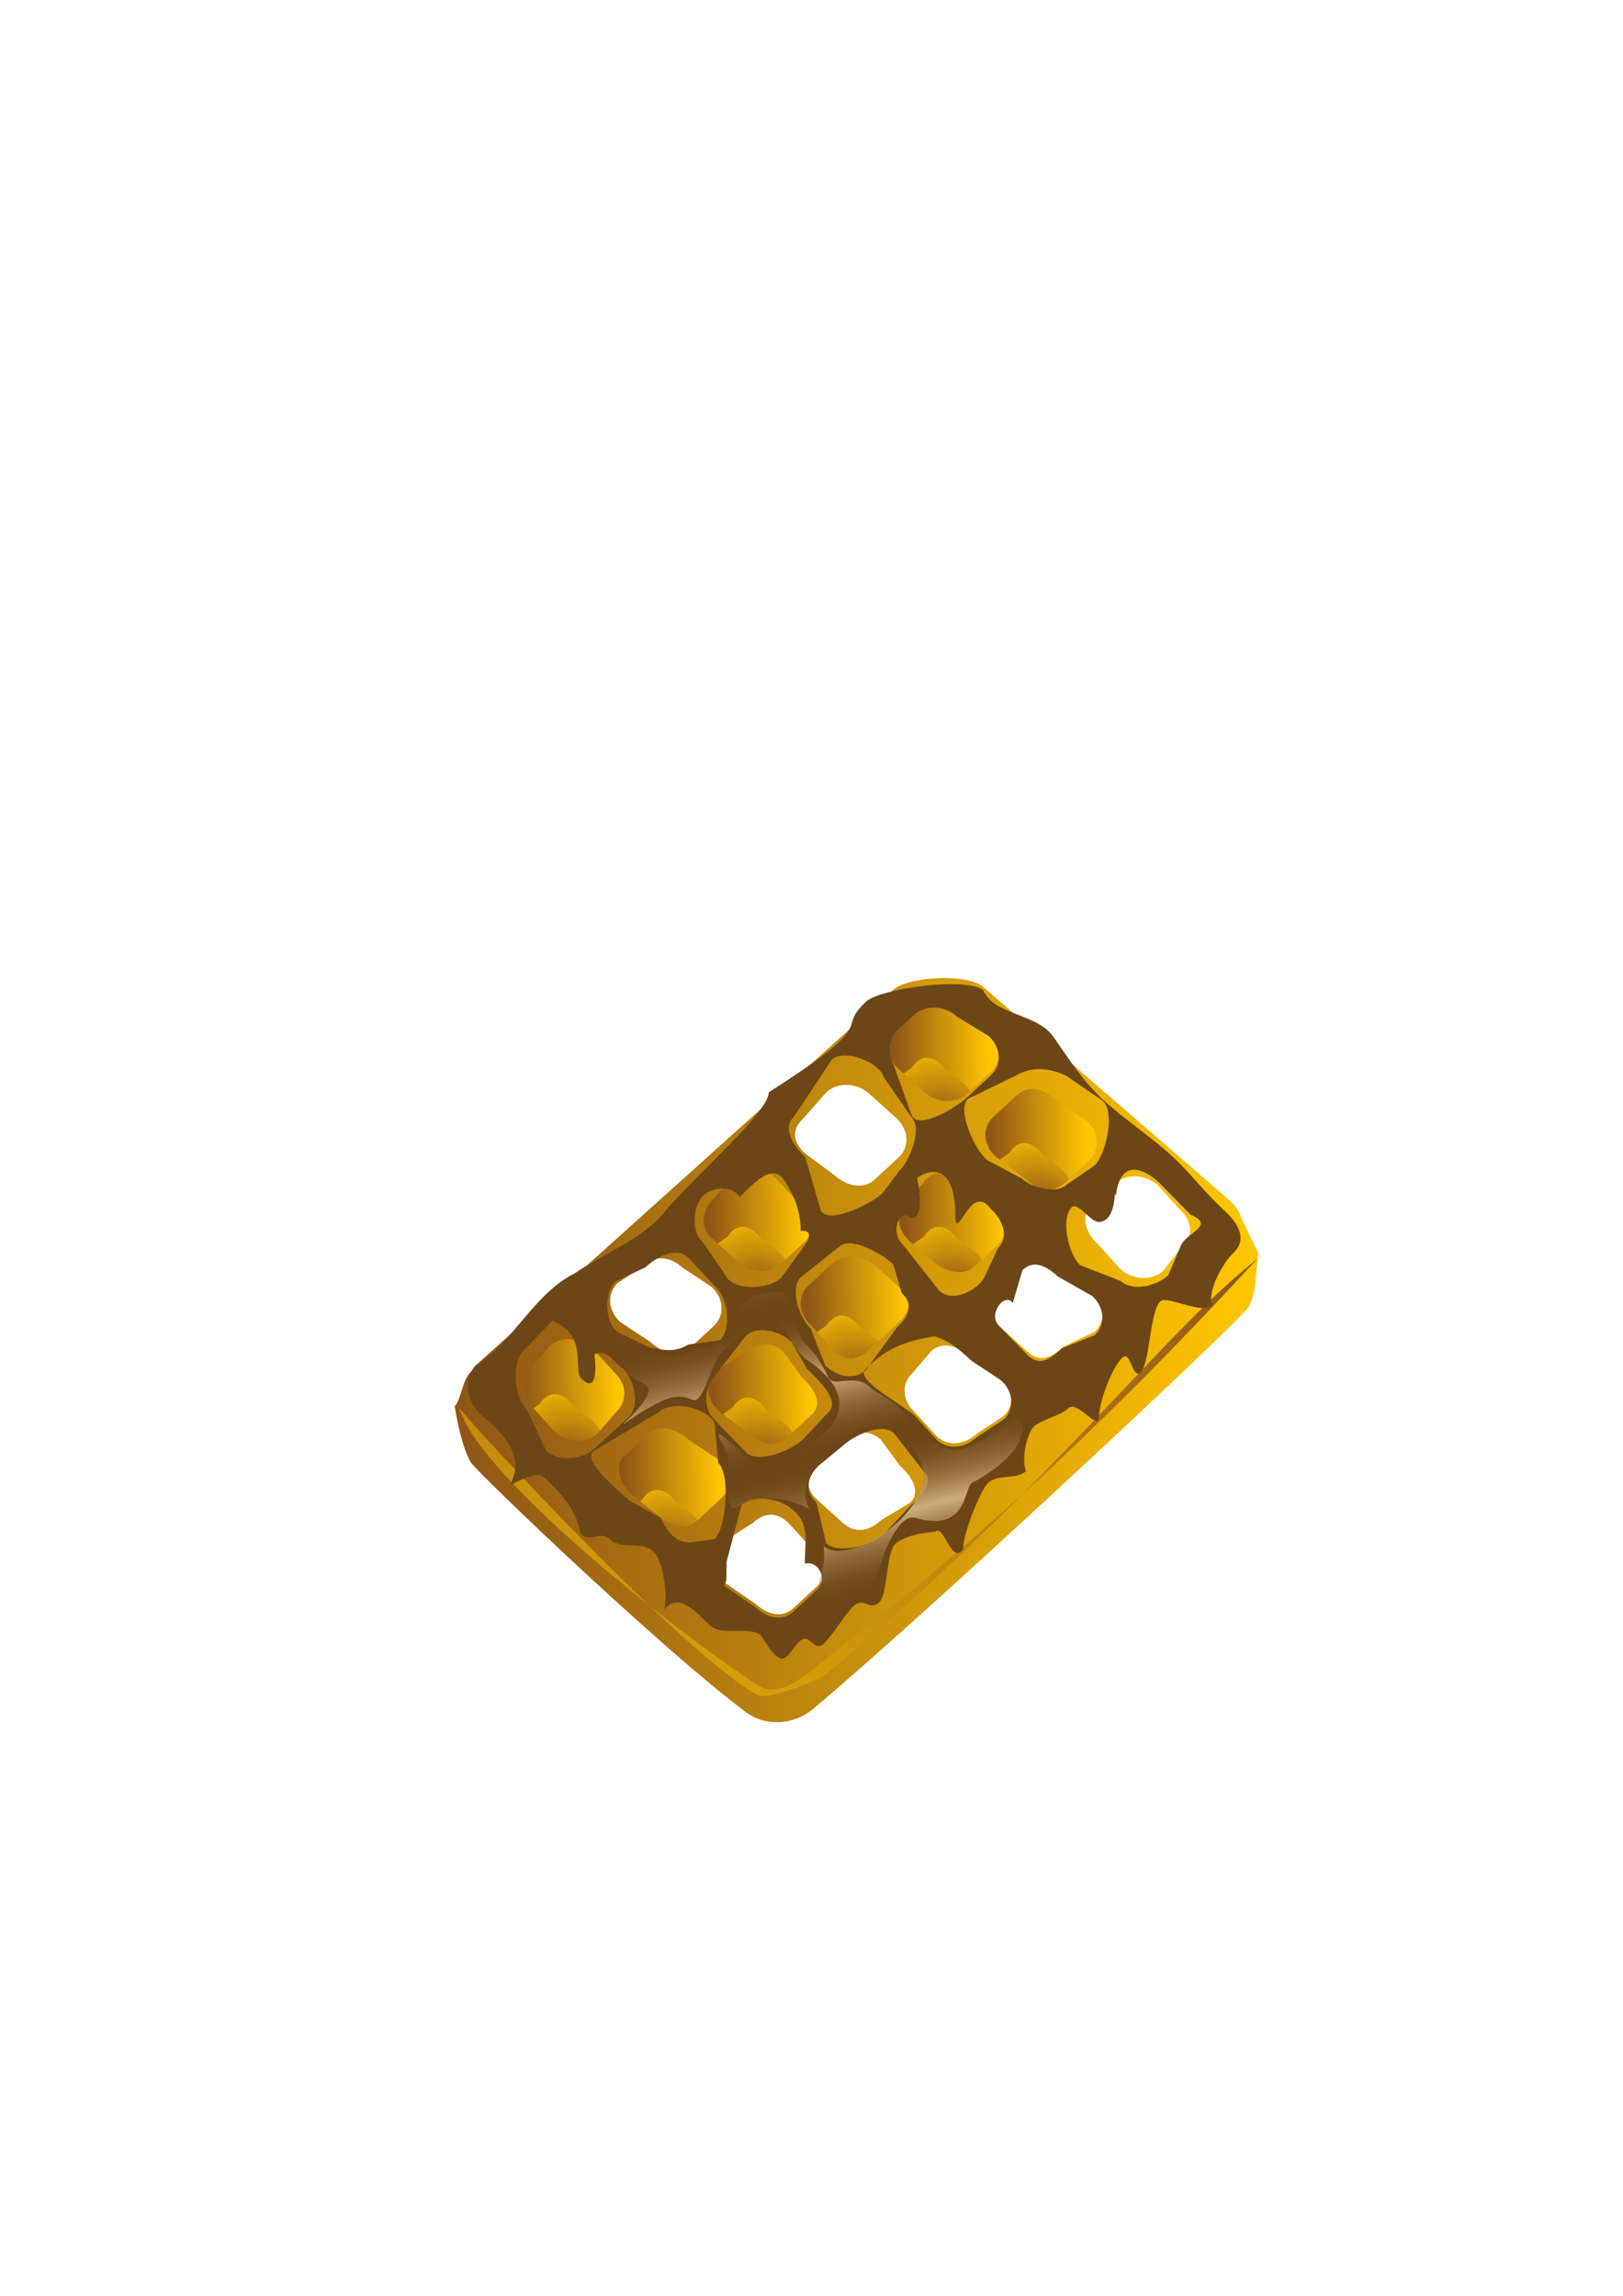 <?xml version="1.0" encoding="UTF-8" standalone="no"?>
<!DOCTYPE svg PUBLIC "-//W3C//DTD SVG 1.0//EN"
"http://www.w3.org/TR/2001/REC-SVG-20010904/DTD/svg10.dtd">
<!-- Created with Sodipodi ("http://www.sodipodi.com/") --><svg height="297mm" id="svg1273" sodipodi:docbase="/home/franck/Dessins/Vectoriels" sodipodi:docname="/home/franck/Dessins/Vectoriels/gauffre.svg" sodipodi:version="0.34" space="preserve" width="210mm" xmlns="http://www.w3.org/2000/svg" xmlns:sodipodi="http://sodipodi.sourceforge.net/DTD/sodipodi-0.dtd" xmlns:xlink="http://www.w3.org/1999/xlink">
  <defs id="defs1275">
    <linearGradient id="linearGradient1435">
      <stop id="stop1436" offset="0" style="stop-color:#6b4514;stop-opacity:0;"/>
      <stop id="stop1437" offset="1" style="stop-color:#cfad7a;stop-opacity:1;"/>
    </linearGradient>
    <linearGradient id="linearGradient1350">
      <stop id="stop1351" offset="0" style="stop-color:#8f5517;stop-opacity:1;"/>
      <stop id="stop1352" offset="1" style="stop-color:#ffc700;stop-opacity:1;"/>
    </linearGradient>
    <linearGradient id="linearGradient1353" xlink:href="#linearGradient1350"/>
    <linearGradient id="linearGradient1354" xlink:href="#linearGradient1350"/>
    <linearGradient id="linearGradient1356" x1="7.81269222e-2" x2="0.891" xlink:href="#linearGradient1350" y1="0.797" y2="0.773"/>
    <radialGradient cx="0.329" cy="0.375" fx="0.329" fy="0.375" id="radialGradient1357" r="0.396" spreadMethod="reflect" xlink:href="#linearGradient1435"/>
    <linearGradient id="linearGradient1366" x1="0.987" x2="9.22148757e-9" xlink:href="#linearGradient1350" y1="1.56151839e-2" y2="1.508"/>
    <radialGradient cx="0.337" cy="0.903" fx="0.337" fy="0.903" gradientTransform="translate(-4.4719e-8,1.171842e-6)" id="radialGradient1377" r="1.186" xlink:href="#linearGradient1350"/>
    <linearGradient id="linearGradient1434" spreadMethod="reflect" x1="0.11" x2="0.183" xlink:href="#linearGradient1435" y1="0.164" y2="0.375"/>
  </defs>
  <sodipodi:namedview id="base"/>
  <g id="g1411" transform="translate(46.772,-39.255)">
    <rect height="54.333" id="rect1412" ry="15.06" style="font-size:12;fill:url(#linearGradient1356);fill-rule:evenodd;" transform="translate(141.739,17.717)" width="57.877" x="244.501" y="507.846"/>
    <path d="M -170.885 667.712 C -172.081 670.053 -174.561 676.676 -170.028 683.028 L -152.298 703.839 C -145.865 704.75 -145.623 700.499 -145.206 695.29 L -146.076 683.856 C -144.553 677.669 -146.23 669.636 -156.153 671.02 L -170.885 667.712 z " id="path1413" sodipodi:nodetypes="ccccccc" style="font-size:12;fill:url(#radialGradient1377);fill-rule:evenodd;" transform="matrix(0.662,-0.749,0.749,0.662,0,0)"/>
  </g>
  <g id="g1426">
    <rect height="54.333" id="rect1427" ry="15.06" style="font-size:12;fill:url(#linearGradient1356);fill-rule:evenodd;" transform="translate(141.739,17.717)" width="57.877" x="244.501" y="507.846"/>
    <path d="M -170.885 667.712 C -172.081 670.053 -174.561 676.676 -170.028 683.028 L -152.298 703.839 C -145.865 704.75 -145.623 700.499 -145.206 695.29 L -146.076 683.856 C -144.553 677.669 -146.23 669.636 -156.153 671.02 L -170.885 667.712 z " id="path1428" sodipodi:nodetypes="ccccccc" style="font-size:12;fill:url(#radialGradient1377);fill-rule:evenodd;" transform="matrix(0.662,-0.749,0.749,0.662,0,0)"/>
  </g>
  <g id="g1408" transform="translate(94.379,2.506)">
    <rect height="54.333" id="rect1409" ry="15.06" style="font-size:12;fill:url(#linearGradient1356);fill-rule:evenodd;" transform="translate(141.739,17.717)" width="57.877" x="244.501" y="507.846"/>
    <path d="M -170.885 667.712 C -172.081 670.053 -174.561 676.676 -170.028 683.028 L -152.298 703.839 C -145.865 704.75 -145.623 700.499 -145.206 695.29 L -146.076 683.856 C -144.553 677.669 -146.23 669.636 -156.153 671.02 L -170.885 667.712 z " id="path1410" sodipodi:nodetypes="ccccccc" style="font-size:12;fill:url(#radialGradient1377);fill-rule:evenodd;" transform="matrix(0.662,-0.749,0.749,0.662,0,0)"/>
  </g>
  <g id="g1414" transform="translate(142.821,48.442)">
    <rect height="54.333" id="rect1415" ry="15.06" style="font-size:12;fill:url(#linearGradient1356);fill-rule:evenodd;" transform="translate(141.739,17.717)" width="57.877" x="244.501" y="507.846"/>
    <path d="M -170.885 667.712 C -172.081 670.053 -174.561 676.676 -170.028 683.028 L -152.298 703.839 C -145.865 704.75 -145.623 700.499 -145.206 695.29 L -146.076 683.856 C -144.553 677.669 -146.23 669.636 -156.153 671.02 L -170.885 667.712 z " id="path1416" sodipodi:nodetypes="ccccccc" style="font-size:12;fill:url(#radialGradient1377);fill-rule:evenodd;" transform="matrix(0.662,-0.749,0.749,0.662,0,0)"/>
  </g>
  <g id="g1399" transform="translate(52.618,43.431)">
    <rect height="54.333" id="rect1400" ry="15.06" style="font-size:12;fill:url(#linearGradient1356);fill-rule:evenodd;" transform="translate(141.739,17.717)" width="57.877" x="244.501" y="507.846"/>
    <path d="M -170.885 667.712 C -172.081 670.053 -174.561 676.676 -170.028 683.028 L -152.298 703.839 C -145.865 704.75 -145.623 700.499 -145.206 695.29 L -146.076 683.856 C -144.553 677.669 -146.23 669.636 -156.153 671.02 L -170.885 667.712 z " id="path1401" sodipodi:nodetypes="ccccccc" style="font-size:12;fill:url(#radialGradient1377);fill-rule:evenodd;" transform="matrix(0.662,-0.749,0.749,0.662,0,0)"/>
  </g>
  <g id="g1405" transform="translate(97.719,91.038)">
    <rect height="54.333" id="rect1406" ry="15.06" style="font-size:12;fill:url(#linearGradient1356);fill-rule:evenodd;" transform="translate(141.739,17.717)" width="57.877" x="244.501" y="507.846"/>
    <path d="M -170.885 667.712 C -172.081 670.053 -174.561 676.676 -170.028 683.028 L -152.298 703.839 C -145.865 704.75 -145.623 700.499 -145.206 695.29 L -146.076 683.856 C -144.553 677.669 -146.23 669.636 -156.153 671.02 L -170.885 667.712 z " id="path1407" sodipodi:nodetypes="ccccccc" style="font-size:12;fill:url(#radialGradient1377);fill-rule:evenodd;" transform="matrix(0.662,-0.749,0.749,0.662,0,0)"/>
  </g>
  <g id="g1402" transform="translate(5.011,86.862)">
    <rect height="54.333" id="rect1403" ry="15.06" style="font-size:12;fill:url(#linearGradient1356);fill-rule:evenodd;" transform="translate(141.739,17.717)" width="57.877" x="244.501" y="507.846"/>
    <path d="M -170.885 667.712 C -172.081 670.053 -174.561 676.676 -170.028 683.028 L -152.298 703.839 C -145.865 704.75 -145.623 700.499 -145.206 695.29 L -146.076 683.856 C -144.553 677.669 -146.23 669.636 -156.153 671.02 L -170.885 667.712 z " id="path1404" sodipodi:nodetypes="ccccccc" style="font-size:12;fill:url(#radialGradient1377);fill-rule:evenodd;" transform="matrix(0.662,-0.749,0.749,0.662,0,0)"/>
  </g>
  <g id="g1420" transform="translate(50.113,129.457)">
    <rect height="54.333" id="rect1421" ry="15.06" style="font-size:12;fill:url(#linearGradient1356);fill-rule:evenodd;" transform="translate(141.739,17.717)" width="57.877" x="244.501" y="507.846"/>
    <path d="M -170.885 667.712 C -172.081 670.053 -174.561 676.676 -170.028 683.028 L -152.298 703.839 C -145.865 704.75 -145.623 700.499 -145.206 695.29 L -146.076 683.856 C -144.553 677.669 -146.23 669.636 -156.153 671.02 L -170.885 667.712 z " id="path1422" sodipodi:nodetypes="ccccccc" style="font-size:12;fill:url(#radialGradient1377);fill-rule:evenodd;" transform="matrix(0.662,-0.749,0.749,0.662,0,0)"/>
  </g>
  <g id="g1384" transform="translate(-40.925,126.952)">
    <rect height="54.333" id="rect1364" ry="15.06" style="font-size:12;fill:url(#linearGradient1356);fill-rule:evenodd;" transform="translate(141.739,17.717)" width="57.877" x="244.501" y="507.846"/>
    <path d="M -170.885 667.712 C -172.081 670.053 -174.561 676.676 -170.028 683.028 L -152.298 703.839 C -145.865 704.75 -145.623 700.499 -145.206 695.29 L -146.076 683.856 C -144.553 677.669 -146.23 669.636 -156.153 671.02 L -170.885 667.712 z " id="path1378" sodipodi:nodetypes="ccccccc" style="font-size:12;fill:url(#radialGradient1377);fill-rule:evenodd;" transform="matrix(0.662,-0.749,0.749,0.662,0,0)"/>
  </g>
  <g id="g1423" transform="translate(9.187,170.383)">
    <rect height="54.333" id="rect1424" ry="15.06" style="font-size:12;fill:url(#linearGradient1356);fill-rule:evenodd;" transform="translate(141.739,17.717)" width="57.877" x="244.501" y="507.846"/>
    <path d="M -170.885 667.712 C -172.081 670.053 -174.561 676.676 -170.028 683.028 L -152.298 703.839 C -145.865 704.75 -145.623 700.499 -145.206 695.29 L -146.076 683.856 C -144.553 677.669 -146.23 669.636 -156.153 671.02 L -170.885 667.712 z " id="path1425" sodipodi:nodetypes="ccccccc" style="font-size:12;fill:url(#radialGradient1377);fill-rule:evenodd;" transform="matrix(0.662,-0.749,0.749,0.662,0,0)"/>
  </g>
  <g id="g1396" transform="translate(-85.191,172.053)">
    <rect height="54.333" id="rect1397" ry="15.06" style="font-size:12;fill:url(#linearGradient1356);fill-rule:evenodd;" transform="translate(141.739,17.717)" width="57.877" x="244.501" y="507.846"/>
    <path d="M -170.885 667.712 C -172.081 670.053 -174.561 676.676 -170.028 683.028 L -152.298 703.839 C -145.865 704.75 -145.623 700.499 -145.206 695.29 L -146.076 683.856 C -144.553 677.669 -146.23 669.636 -156.153 671.02 L -170.885 667.712 z " id="path1398" sodipodi:nodetypes="ccccccc" style="font-size:12;fill:url(#radialGradient1377);fill-rule:evenodd;" transform="matrix(0.662,-0.749,0.749,0.662,0,0)"/>
  </g>
  <g id="g1417" transform="translate(-40.09,213.813)">
    <rect height="54.333" id="rect1418" ry="15.06" style="font-size:12;fill:url(#linearGradient1356);fill-rule:evenodd;" transform="translate(141.739,17.717)" width="57.877" x="244.501" y="507.846"/>
    <path d="M -170.885 667.712 C -172.081 670.053 -174.561 676.676 -170.028 683.028 L -152.298 703.839 C -145.865 704.75 -145.623 700.499 -145.206 695.29 L -146.076 683.856 C -144.553 677.669 -146.23 669.636 -156.153 671.02 L -170.885 667.712 z " id="path1419" sodipodi:nodetypes="ccccccc" style="font-size:12;fill:url(#radialGradient1377);fill-rule:evenodd;" transform="matrix(0.662,-0.749,0.749,0.662,0,0)"/>
  </g>
  <g id="g1393" transform="translate(-135.304,125.281)">
    <rect height="54.333" id="rect1394" ry="15.06" style="font-size:12;fill:url(#linearGradient1356);fill-rule:evenodd;" transform="translate(141.739,17.717)" width="57.877" x="244.501" y="507.846"/>
    <path d="M -170.885 667.712 C -172.081 670.053 -174.561 676.676 -170.028 683.028 L -152.298 703.839 C -145.865 704.75 -145.623 700.499 -145.206 695.29 L -146.076 683.856 C -144.553 677.669 -146.23 669.636 -156.153 671.02 L -170.885 667.712 z " id="path1395" sodipodi:nodetypes="ccccccc" style="font-size:12;fill:url(#radialGradient1377);fill-rule:evenodd;" transform="matrix(0.662,-0.749,0.749,0.662,0,0)"/>
  </g>
  <g id="g1390" transform="translate(-90.203,83.521)">
    <rect height="54.333" id="rect1391" ry="15.06" style="font-size:12;fill:url(#linearGradient1356);fill-rule:evenodd;" transform="translate(141.739,17.717)" width="57.877" x="244.501" y="507.846"/>
    <path d="M -170.885 667.712 C -172.081 670.053 -174.561 676.676 -170.028 683.028 L -152.298 703.839 C -145.865 704.75 -145.623 700.499 -145.206 695.29 L -146.076 683.856 C -144.553 677.669 -146.23 669.636 -156.153 671.02 L -170.885 667.712 z " id="path1392" sodipodi:nodetypes="ccccccc" style="font-size:12;fill:url(#radialGradient1377);fill-rule:evenodd;" transform="matrix(0.662,-0.749,0.749,0.662,0,0)"/>
  </g>
  <g id="g1387" transform="translate(-43.431,43.431)">
    <rect height="54.333" id="rect1388" ry="15.06" style="font-size:12;fill:url(#linearGradient1356);fill-rule:evenodd;" transform="translate(141.739,17.717)" width="57.877" x="244.501" y="507.846"/>
    <path d="M -170.885 667.712 C -172.081 670.053 -174.561 676.676 -170.028 683.028 L -152.298 703.839 C -145.865 704.75 -145.623 700.499 -145.206 695.29 L -146.076 683.856 C -144.553 677.669 -146.23 669.636 -156.153 671.02 L -170.885 667.712 z " id="path1389" sodipodi:nodetypes="ccccccc" style="font-size:12;fill:url(#radialGradient1377);fill-rule:evenodd;" transform="matrix(0.662,-0.749,0.749,0.662,0,0)"/>
  </g>
  <path d="M 437.736 502.967 C 432.252 508.045 432.795 516.606 438.954 522.163 L 452.016 533.947 C 458.175 539.503 467.549 539.888 473.033 534.81 L 484.664 524.041 C 490.149 518.963 489.606 510.402 483.447 504.845 L 468.023 495.424 C 461.864 489.867 452.49 489.482 447.005 494.56 L 437.736 502.967 z M 485.681 546.221 C 480.197 551.299 480.74 559.86 486.899 565.417 L 502.323 577.201 C 508.482 582.757 515.493 583.142 520.978 578.064 L 532.609 567.295 C 538.094 562.217 537.551 553.656 531.392 548.099 L 515.968 537.497 C 509.809 531.94 502.797 530.374 497.312 535.452 L 485.681 546.221 z M 533.626 589.475 C 528.141 594.553 531.047 603.115 537.206 608.671 L 547.905 620.455 C 554.064 626.011 563.438 626.396 568.923 621.318 L 578.192 609.369 C 583.677 604.29 583.134 596.91 576.974 591.353 L 566.275 579.57 C 560.116 574.014 550.742 573.628 545.257 578.706 L 533.626 589.475 z M 491.924 631.277 C 486.44 636.355 483.439 643.736 489.599 649.292 L 502.66 661.076 C 508.819 666.633 514.649 663.474 520.134 658.396 L 535.309 651.17 C 540.793 646.093 540.25 637.531 534.091 631.975 L 517.486 622.553 C 511.327 616.996 505.497 614.249 500.012 619.327 L 491.924 631.277 z M 443.493 588.65 C 438.009 593.728 438.551 601.109 444.711 606.665 L 455.41 616.086 C 461.569 621.643 470.943 624.39 476.428 619.312 L 488.058 608.543 C 493.543 603.466 490.638 594.904 484.479 589.347 L 473.78 577.564 C 467.621 572.007 458.247 571.622 452.762 576.7 L 443.493 588.65 z M 392.567 547.15 C 387.083 552.228 387.626 558.427 393.785 563.984 L 408.027 574.586 C 414.187 580.143 422.379 581.709 427.864 576.631 L 439.495 565.862 C 444.98 560.784 444.437 552.223 438.277 546.666 L 425.216 534.882 C 419.057 529.326 409.683 528.941 404.198 534.019 L 392.567 547.15 z M 349.065 585.982 C 343.581 591.059 341.761 599.621 347.921 605.178 L 360.982 616.961 C 367.141 622.518 376.515 622.903 382 617.825 L 393.631 607.056 C 399.115 601.978 398.572 595.779 392.413 590.222 L 379.352 576.077 C 373.193 570.52 363.819 570.135 358.334 575.213 L 349.065 585.982 z M 395.267 628.663 C 389.782 633.741 390.325 642.302 396.484 647.859 L 408.365 660.824 C 414.524 666.38 420.354 664.403 425.839 659.325 L 438.651 647.375 C 444.136 642.297 447.136 636.098 440.977 630.541 L 427.915 618.758 C 421.757 613.201 412.382 612.816 406.898 617.894 L 395.267 628.663 z M 446.193 671.344 C 440.708 676.422 441.251 684.984 447.41 690.54 L 458.109 702.324 C 464.269 707.88 472.461 705.904 477.946 700.825 L 490.758 692.419 C 496.243 687.341 495.7 678.779 489.541 673.223 L 475.298 663.801 C 469.139 658.245 460.946 655.497 455.461 660.576 L 446.193 671.344 z M 400.405 714.919 C 394.92 719.997 393.101 727.378 399.26 732.934 L 412.322 744.718 C 418.481 750.274 425.492 748.297 430.977 743.219 L 444.97 734.813 C 450.455 729.735 446.368 722.354 440.209 716.798 L 430.691 703.833 C 424.532 698.276 417.52 700.253 412.036 705.332 L 400.405 714.919 z M 350.097 670.484 C 344.613 675.562 345.156 684.124 351.315 689.68 L 366.739 701.464 C 372.898 707.02 379.91 707.405 385.394 702.327 L 397.025 691.558 C 402.51 686.48 398.423 679.1 392.264 673.543 L 382.746 660.579 C 376.587 655.022 368.394 656.999 362.91 662.077 L 350.097 670.484 z M 302.153 627.23 C 296.668 632.308 297.211 640.869 303.37 646.426 L 317.613 655.847 C 323.772 661.403 331.965 664.151 337.449 659.073 L 349.08 648.304 C 354.565 643.226 354.022 634.665 347.863 629.108 L 333.62 619.687 C 327.461 614.13 320.449 613.745 314.965 618.823 L 302.153 627.23 z M 261.708 666.688 C 256.223 671.766 254.404 682.69 260.563 688.247 L 271.262 700.03 C 277.421 705.587 286.795 705.972 292.28 700.894 L 301.549 690.125 C 307.034 685.047 306.491 676.486 300.331 670.929 L 289.632 659.146 C 283.473 653.589 274.099 653.204 268.614 658.282 L 261.708 666.688 z M 305.547 711.732 C 300.062 716.81 302.968 725.372 309.127 730.928 L 321.007 740.349 C 327.166 745.906 335.359 748.654 340.844 743.576 L 352.475 732.807 C 357.959 727.729 357.416 719.167 351.257 713.61 L 337.014 704.189 C 330.855 698.633 322.663 695.885 317.178 700.963 L 305.547 711.732 z M 352.797 754.359 C 347.312 759.437 347.855 767.999 354.014 773.555 L 369.438 784.158 C 375.597 789.714 382.609 791.281 388.094 786.203 L 399.725 775.434 C 405.209 770.356 402.304 761.794 396.145 756.237 L 385.446 744.454 C 379.286 738.897 373.456 739.693 367.971 744.771 L 352.797 754.359 z M 233.99 666.397 C 227.143 672.737 227.821 683.426 235.511 690.363 C 276.112 731.486 320.257 772.608 364.401 806.644 C 372.091 813.582 383.795 814.062 390.642 807.722 C 463.808 742.167 528.707 681.337 603.054 611.057 C 609.901 604.716 609.223 594.028 601.534 587.09 L 480.911 482.621 C 473.221 475.684 443.8 477.565 436.953 483.905 L 233.99 666.397 z " id="path1347" sodipodi:nodetypes="cccccccccccccccccccccccccccccccccccccccccccccccccccccccccccccccccccccccccccccccccccccccccccccccccccccccccccccccccccccccccccccccccccccccccccccccc" style="font-size:12;fill:url(#linearGradient1353);fill-rule:evenodd;"/>
  <path d="M 603.372 610.572 C 591.987 627.246 610.702 602.304 604.673 590.536 C 602.429 586.312 613.25 608.141 615.405 612.698 C 614.015 621.306 614.592 635.509 609.207 640.645 C 599.308 652.447 455.535 786.875 397.136 836.018 C 387.95 843.33 374.228 844.468 364.492 836.934 C 322.55 805.39 234.973 721.487 230.252 715.039 C 225.734 707.254 223.267 693.002 222.329 687.47 C 225.268 685.482 226.243 673.021 231.037 670.226 C 225.772 682.557 235.178 687.332 238.592 690.571 C 261.333 714.383 334.926 784.791 364.334 806.172 C 377.126 815.986 386.529 810.365 393.698 804.167 C 434.287 770.093 605.526 607.052 603.372 610.572 z " id="path1349" sodipodi:nodetypes="cscssssccssss" style="font-size:12;fill:url(#linearGradient1354);fill-rule:evenodd;stroke-width:1;"/>
  <path d="M 616.87 614.013 C 570.03 649.641 516.924 724.484 403.44 819.048 C 400.166 821.699 375.152 831.15 370.936 828.983 C 334.493 809.796 224.477 689.714 224.477 688.25 C 235.082 723.904 338.504 803.581 370.936 824.136 C 381.275 831.572 397.515 816.396 402.556 811.977 C 527.529 717.414 616.87 611.085 616.87 614.013 z " id="path1431" sodipodi:nodetypes="ccscscc" style="font-size:12;fill:url(#linearGradient1366);fill-rule:evenodd;stroke-width:1;"/>
  <path d="M 233.107 667.183 C 226.259 673.524 227.821 685.097 235.511 692.034 C 253.579 706.624 254.198 716.541 249.723 725.452 C 248.774 727.805 261.302 717.68 266.571 722.765 C 271.84 727.85 282.465 737.632 283.676 749.735 C 289.022 754.75 293.22 747.913 298.627 752.832 C 304.035 757.751 313.646 753.427 319.101 758.221 C 324.557 763.015 326.449 779.29 324.852 786.885 C 332.703 777.359 342.343 790.771 347.854 795.233 C 353.365 799.695 366.561 795.201 372.079 799.456 C 383.903 819.386 384.344 808.601 391.233 802.306 C 395.765 798.164 398.085 807.899 402.598 803.835 C 407.111 799.771 413.266 789.041 417.727 785.003 C 422.188 780.966 425.444 787.571 429.862 783.553 C 434.28 779.536 433.363 758.99 437.747 754.985 C 442.131 750.98 450.49 749.545 457.354 748.886 C 461.712 744.887 464.893 765.231 470.991 757.559 C 470.607 751.197 479.076 728.886 483.409 724.878 C 487.742 720.869 497.387 723.351 501.72 719.328 C 499.372 712.799 502.12 701.823 505.281 697.778 C 509.623 693.732 518.106 692.627 522.465 688.553 C 526.825 684.479 536.818 699.392 537.353 693.406 C 537.604 683.981 544.368 668.039 548.788 663.887 C 553.209 659.734 553.515 675.048 557.979 670.846 C 562.443 666.644 562.444 637.101 568.495 635.714 C 574.192 634.999 588.187 642.522 592.764 638.2 C 590.254 630.925 598.38 617.091 603.054 612.727 C 609.875 606.358 606.27 598.651 598.581 591.713 C 588.775 582.762 582.504 573.81 572.698 564.858 C 562.893 555.906 549.552 546.954 539.746 538.003 C 529.94 529.051 523.192 518.526 515.631 507.612 C 507.593 495.125 486.298 496.779 480.911 484.292 C 473.221 477.354 430.418 483.351 423.571 489.691 C 407.699 504.482 432.48 498.063 375.955 534.064 C 375.99 543.553 342.443 572.484 325.687 591.694 C 315.118 605.601 295.711 612.438 280.723 622.81 C 261.316 632.299 249.863 657.695 233.107 667.183 z M 355.303 763.693 C 355.121 772.306 355.615 773.205 354.014 775.226 L 369.438 785.828 C 375.598 791.385 382.609 792.951 388.094 787.873 L 399.725 777.104 C 405.209 772.026 399.798 762.63 393.639 764.59 C 393.169 755.679 396.875 745.097 387.217 737.856 C 381.058 732.3 368.141 730.734 362.656 735.812 L 355.303 763.693 z M 290.804 709.264 C 283.551 713.458 301.787 728.223 307.946 733.78 L 323.184 742.205 C 326.692 750.413 331.824 754.743 338.192 754.084 L 349.526 752.467 C 355.011 747.389 357.416 720.837 351.257 715.281 L 349.387 695.255 C 343.228 687.047 327.965 685.183 322.481 690.261 L 290.804 709.264 z M 255.803 660.681 C 250.317 665.759 251.249 683.18 257.408 688.736 L 267.128 709.379 C 273.287 714.935 285.024 713.548 290.509 708.471 L 307.455 692.977 C 312.939 687.899 310.625 674.613 304.466 669.056 C 298.686 664.898 297.276 659.661 290.662 662.184 C 290.088 657.736 294.489 684.402 284.209 673.93 C 280.06 669.697 287.851 652.965 270.084 645.783 L 255.803 660.681 z M 300.971 626.538 C 295.487 631.616 295.439 645.493 301.599 651.049 L 317.022 658.556 C 325.687 660.771 331.13 660.811 336.614 657.403 L 352.033 655.29 C 357.518 650.212 356.384 635.154 350.225 629.597 L 336.573 614.861 C 330.414 609.304 321.04 614.622 315.555 619.701 L 300.971 626.538 z M 350.098 672.154 C 344.613 677.232 343.384 688.747 349.543 694.304 L 364.967 710.221 C 371.127 715.778 386.997 709.076 392.481 703.998 L 405.294 690.276 C 410.778 685.198 400.786 674.865 394.627 669.308 L 387.165 656.063 C 381.006 650.506 370.166 648.039 364.682 653.118 L 350.098 672.154 z M 400.405 716.59 C 394.92 721.668 393.101 729.048 399.26 734.605 L 404.053 754.656 C 410.212 760.213 426.674 755.283 432.158 750.205 L 444.97 736.483 C 450.455 731.405 457.589 724.615 451.43 719.059 L 437.188 700.779 C 431.029 695.222 417.521 701.924 412.036 707.002 L 400.405 716.59 z M 423.194 669.467 C 417.709 674.545 441.251 686.654 447.41 692.211 L 458.109 703.995 C 464.269 709.551 472.462 707.574 477.946 702.496 L 490.758 694.09 C 496.243 689.011 495.7 680.45 489.541 674.893 L 475.298 665.472 C 469.139 659.915 464.192 655.379 456.94 653.387 C 445.691 655.212 434.442 657.921 423.194 669.467 z M 391.723 624.428 C 386.239 629.506 390.325 643.973 396.485 649.53 L 403.64 667.81 C 409.799 673.366 417.992 674.933 423.477 669.854 L 438.651 649.046 C 444.136 643.968 447.136 637.769 440.977 632.212 L 436.774 618.066 C 430.615 612.509 415.926 604.447 410.441 609.525 L 391.723 624.428 z M 344.341 584.109 C 338.83 589.264 337.627 601.882 343.786 607.439 L 356.257 625.719 C 362.417 631.276 376.515 629.889 382 624.811 L 393.631 608.727 C 395.58 606.3 397.543 600.888 391.578 601.915 C 391.468 590.811 387.182 581.377 382.06 575.284 C 375.901 569.727 367.16 580.157 361.675 585.236 C 357.567 579.013 348.534 580.822 344.341 584.109 z M 388.149 546.169 C 382.664 551.247 387.626 560.098 393.785 565.654 L 400.957 590.397 C 402.698 600.372 425.915 588.682 431.399 583.604 L 439.495 572.835 C 444.98 567.757 451.507 551.242 445.348 545.685 L 432.286 526.832 C 429.662 518.624 412.334 512.936 406.85 518.014 L 388.149 546.169 z M 445.164 595.332 C 439.679 590.388 435.211 602.779 441.37 608.336 L 459.284 631.053 C 465.686 637.251 479.149 631.072 482.274 622.653 L 488.059 610.214 C 493.543 605.136 490.638 596.575 484.479 591.018 C 475.201 578.266 468.768 604.68 467.173 596.391 C 467.83 564.892 451.269 573.469 448.527 576.008 C 450.057 583.333 451.587 596.845 445.164 595.332 z M 495.265 637.124 C 491.451 631.344 482.604 642.901 488.763 648.457 L 502.66 662.746 C 508.819 668.303 513.814 664.31 519.299 659.231 L 535.309 652.841 C 540.793 647.763 540.25 639.202 534.091 633.645 L 517.486 624.224 C 511.327 618.667 505.497 615.92 500.012 620.998 L 495.265 637.124 z M 524.177 590.209 C 518.692 595.287 522.146 613.095 528.306 618.652 L 547.905 626.259 C 554.064 631.816 565.801 628.658 571.285 623.58 L 577.314 609.47 C 579.459 602.721 595.088 599.458 582.247 593.901 L 566.275 577.697 C 560.116 572.141 547.842 565.52 545.698 584.797 C 544.47 579.509 546.713 596.33 537.83 597.46 C 533.402 598.085 527.494 587.562 524.177 590.209 z M 473.309 537.286 C 467.824 542.364 476.321 561.531 482.48 567.088 L 499.672 576.22 C 505.831 581.776 517.261 583.045 520.979 579.735 L 535.261 569.85 C 540.745 564.772 545.505 543.837 539.346 538.281 L 521.271 525.911 C 513.344 522.122 504.565 521.439 497.313 525.634 L 473.309 537.286 z M 437.736 504.637 C 434.903 508.832 433.679 514.742 437.187 521.182 L 445.829 545.339 C 449.337 552.663 467.549 541.559 473.033 536.481 L 484.664 525.712 C 490.149 520.634 489.606 512.072 483.447 506.516 L 468.023 497.094 C 461.864 491.538 452.49 491.153 447.005 496.231 L 437.736 504.637 z " id="path1429" sodipodi:nodetypes="ccsscsscscsssssccscsssssscscssscccccccccccccccccccccccccccccccscccccccccccccccccccccccccccccccccccccccccccccccccccccccscccccccccccccccscccccccccccccccccccsccccccccccccccccccc" style="font-size:12;fill:#6c4616;fill-rule:evenodd;fill-opacity:1;"/>
  <path d="M 388.226 663.276 C 390.388 665.197 397.025 667.69 403.906 676.016 C 414.35 688.519 421.356 685.756 435.825 673.877 C 439.791 670.476 446.883 682.563 422.932 695.279 C 419.787 696.907 421.724 712.396 403.332 707.159 C 397.658 705.732 392.455 718.861 389.63 728.611 C 387.842 734.398 378.03 738.168 371.361 739.334 C 364.096 740.733 373.85 726.437 372.042 716.58 C 379.931 724.855 415.173 702.393 403.981 685.922 C 396.084 673.87 388.041 675.672 383.892 677.596 C 381.195 679.066 360.698 690.524 367.059 704.146 C 351.174 695.763 342.533 704.98 340.729 703.774 C 336.946 698.68 343.12 691.947 337.133 681.581 C 331.872 672.023 348.159 690.934 352.039 689.735 C 360.344 686.978 394.399 673.056 366.908 654.107 C 360.425 649.828 360.369 642.689 355.823 640.833 C 351.276 638.977 341.621 647.294 337.564 650.7 C 333.696 653.518 331.117 669.583 326.948 667.16 C 322.554 665.218 318.401 665.284 303.571 675.501 C 319.637 660.046 308.959 663.168 305.321 658.169 C 302.841 654.064 298.904 650.441 302.343 647.122 C 305.781 643.804 317.291 653.955 321.837 652.099 C 326.384 650.243 340.651 649.217 342.191 643.104 C 341.877 635.157 345.639 631.293 356.983 630.704 C 361.894 630.435 361.916 644.415 365.355 647.734 C 368.793 651.052 371.576 655.004 373.499 659.391 C 375.422 663.779 382.664 657.601 388.226 663.276 z " id="path1433" sodipodi:nodetypes="csssssscsscssscssscssscsssc" style="font-size:12;fill:url(#linearGradient1434);fill-rule:evenodd;stroke-width:1;" transform="matrix(1.43,0,0,1.446,-129.277,-280.425)"/>
  <path d="M 519.6 585.611 C 522.693 588.388 514.155 600.156 521.699 613.753 C 531.335 632.712 553.727 648.161 585.027 608.008 C 589.706 602.138 599.075 617.032 564.819 635.416 C 560.321 637.77 564.858 663.698 538.554 656.127 C 530.438 654.064 522.998 673.045 518.957 687.142 C 516.399 695.508 502.366 700.959 492.827 702.645 C 482.437 704.668 496.388 683.998 493.802 669.747 C 505.085 681.711 559.025 651.888 539.482 625.422 C 527.517 608.452 516.684 610.603 510.751 613.385 C 506.893 615.511 477.577 632.077 486.675 651.772 C 463.956 639.651 451.597 652.977 449.018 651.234 C 443.606 643.868 452.437 634.135 443.874 619.147 C 436.349 605.327 461.411 637.971 466.961 636.238 C 478.839 632.253 525.778 606.822 486.458 579.425 C 477.186 573.239 477.107 562.917 470.605 560.234 C 464.102 557.551 450.292 569.576 444.491 574.499 C 438.958 578.574 435.269 601.8 429.308 598.298 C 423.022 595.489 417.082 595.584 395.872 610.357 C 400.291 599.5 396.509 595.177 392.189 586.182 C 389.722 579.722 392.726 562.598 394.116 569.327 C 394.615 576.902 398.704 604.835 422.881 589.779 C 428.911 586.156 448.906 572.355 451.108 563.517 C 450.658 552.028 451.618 540.835 466.077 548.241 C 472.217 552.27 479.32 565.413 484.238 570.211 C 489.155 575.009 493.135 580.722 495.885 587.066 C 498.636 593.409 511.646 577.406 519.6 585.611 z " id="path1438" sodipodi:nodetypes="csssssscsscssscssscssscsssc" style="font-size:12;fill:url(#linearGradient1434);fill-rule:evenodd;stroke-width:1;"/>
</svg>
